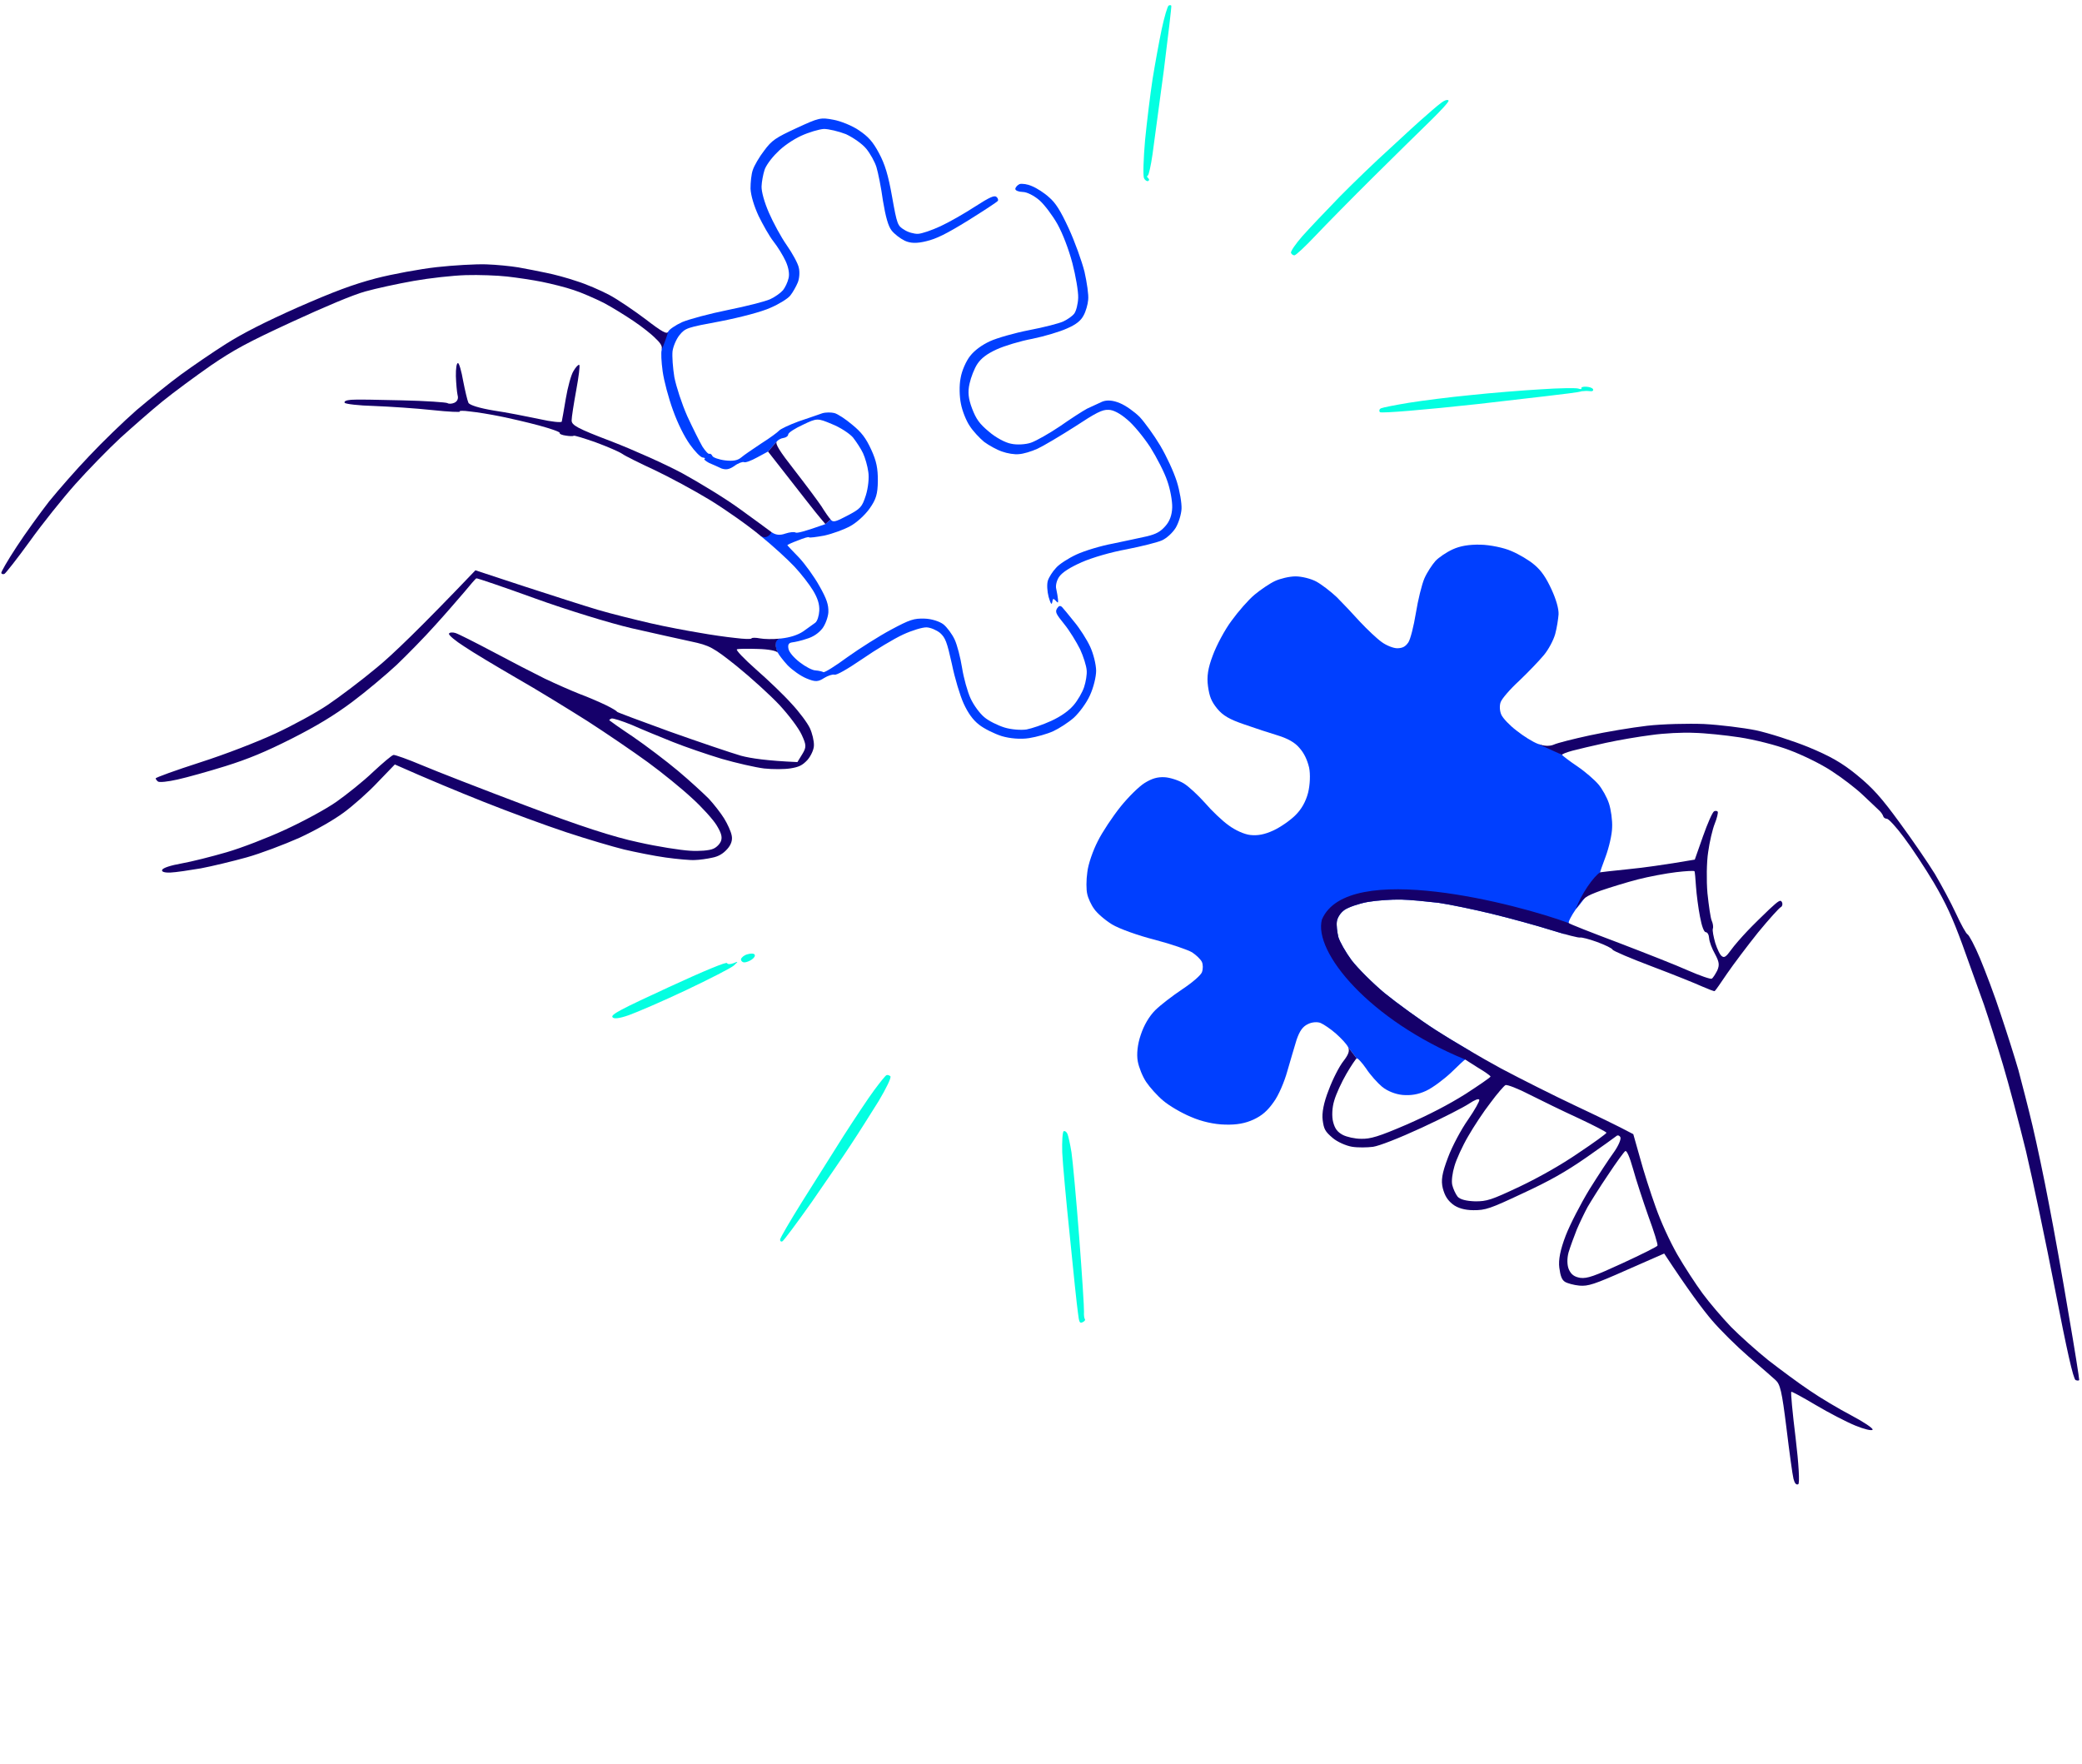 <svg width="242" height="205" viewBox="0 0 242 205" fill="none" xmlns="http://www.w3.org/2000/svg">
<path d="M133.968 9.193C134.248 7.462 134.729 4.82 135.025 3.408C135.336 1.956 135.707 0.706 135.842 0.644C135.977 0.582 136.11 0.586 136.147 0.667C136.184 0.748 135.786 4.136 135.274 8.198C134.722 12.245 134.134 16.637 133.959 17.96C133.773 19.256 133.526 20.351 133.418 20.4C133.283 20.462 133.306 20.583 133.462 20.707C133.617 20.832 133.586 20.977 133.451 21.039C133.317 21.101 133.082 20.948 132.97 20.705C132.846 20.436 132.908 18.445 133.095 16.299C133.308 14.14 133.7 10.951 133.968 9.193Z" fill="#04FFE1"/>
<path d="M161.558 17.255C163.09 15.828 165.019 14.055 165.865 13.338C166.698 12.594 167.571 11.864 167.841 11.739C168.071 11.6 168.324 11.582 168.373 11.689C168.436 11.824 167.474 12.857 166.281 14.028C165.062 15.212 162.047 18.173 159.58 20.62C157.112 23.067 154.108 26.121 152.899 27.398C151.69 28.676 150.595 29.704 150.45 29.673C150.29 29.681 150.135 29.557 150.06 29.395C149.986 29.233 150.57 28.375 151.383 27.444C152.181 26.552 154.16 24.462 155.779 22.799C157.384 21.176 159.986 18.667 161.558 17.255Z" fill="#04FFE1"/>
<path d="M171.801 46.958C165.67 47.63 160.569 48.055 160.401 47.903L160.413 47.93C160.272 47.766 160.306 47.555 160.521 47.455C160.737 47.356 162.207 47.07 163.756 46.813C165.278 46.568 168.519 46.151 170.93 45.921C173.329 45.664 177.018 45.367 179.121 45.247C181.211 45.1 183.164 45.081 183.427 45.156C183.703 45.257 183.89 45.237 183.813 45.141C183.751 45.007 184.006 44.922 184.377 44.946C184.748 44.971 185.09 45.075 185.165 45.237C185.239 45.398 185.09 45.5 184.879 45.467C184.64 45.446 184.335 45.423 184.215 45.446C184.056 45.454 183.935 45.477 183.896 45.463C183.842 45.488 183.601 45.533 183.361 45.579C183.133 45.651 177.92 46.259 171.801 46.958Z" fill="#04FFE1"/>
<path d="M73.077 117.994C71.922 118.397 71.323 118.444 71.184 118.214C71.008 117.903 72.142 117.314 77.695 114.751C81.981 112.773 84.43 111.774 84.504 111.936C84.579 112.097 84.898 112.081 85.261 111.946C85.84 111.712 85.84 111.712 85.292 112.226C84.965 112.508 82.481 113.785 79.744 115.081C77.007 116.377 74.004 117.665 73.077 117.994Z" fill="#04FFE1"/>
<path d="M86.526 111.853C86.3 111.859 86.12 111.681 86.126 111.481C86.172 111.297 86.472 111.027 86.847 110.92C87.25 110.799 87.609 110.797 87.71 110.946C87.812 111.096 87.658 111.33 87.387 111.521C87.142 111.699 86.725 111.859 86.526 111.853Z" fill="#04FFE1"/>
<path d="M98.036 132.044C99.349 130 100.952 127.593 101.617 126.697C102.283 125.801 102.905 125.023 103.04 124.961C103.147 124.912 103.332 124.957 103.487 125.082C103.643 125.206 103.019 126.475 102.136 127.962L102.105 128.011C101.182 129.484 99.791 131.702 98.951 132.963C98.113 134.265 96.013 137.295 94.329 139.739C92.606 142.169 91.094 144.208 90.932 144.282C90.798 144.345 90.667 144.274 90.673 144.075C90.68 143.876 91.816 141.945 93.186 139.743C94.542 137.581 96.736 134.116 98.036 132.044Z" fill="#04FFE1"/>
<path d="M124.357 143.733C123.928 139.615 123.522 135.192 123.468 133.942C123.428 132.652 123.503 131.538 123.638 131.476C123.773 131.414 123.968 131.553 124.067 131.769C124.167 131.984 124.388 132.961 124.544 133.935C124.687 134.883 125.093 139.306 125.434 143.726C125.774 148.147 126.022 152.087 125.998 152.458C125.973 152.829 126.014 153.202 126.103 153.325C126.18 153.42 126.056 153.576 125.84 153.675C125.49 153.837 125.427 153.702 125.291 152.556C125.181 151.821 124.76 147.863 124.357 143.733Z" fill="#04FFE1"/>
<path d="M118.866 22.31C118.402 22.296 118.008 22.151 118.014 21.951C118.047 21.74 118.267 21.508 118.509 21.396C118.765 21.311 119.426 21.398 119.963 21.64C120.527 21.871 121.412 22.443 121.929 22.924C122.679 23.558 123.25 24.44 124.22 26.542C124.917 28.052 125.736 30.322 126.055 31.581C126.335 32.825 126.555 34.293 126.484 34.849C126.441 35.392 126.202 36.221 125.949 36.665C125.638 37.266 125.093 37.714 124.029 38.172C123.221 38.546 121.41 39.087 120.007 39.375C118.59 39.636 116.726 40.203 115.837 40.613C114.705 41.136 114.052 41.633 113.606 42.297C113.257 42.817 112.853 43.854 112.698 44.58C112.467 45.569 112.563 46.342 112.98 47.458C113.459 48.708 113.84 49.251 114.954 50.176C115.717 50.837 116.853 51.458 117.527 51.572C118.186 51.725 119.237 51.665 119.855 51.445C120.473 51.225 122.001 50.356 123.223 49.531C124.458 48.666 125.868 47.754 126.368 47.491L128.12 46.682C128.672 46.46 129.387 46.523 130.161 46.852C130.843 47.126 131.869 47.862 132.475 48.465C133.066 49.108 134.136 50.576 134.855 51.781C135.624 53.093 136.396 54.765 136.783 55.959C137.134 57.072 137.368 58.501 137.335 59.138C137.302 59.774 137.005 60.761 136.655 61.348C136.278 61.947 135.608 62.551 135.069 62.8C134.557 63.036 132.709 63.496 130.971 63.84C129.101 64.18 126.97 64.805 125.744 65.338C124.37 65.95 123.503 66.503 123.142 66.996C122.837 67.399 122.657 68.07 122.777 68.473C122.87 68.887 122.959 69.435 122.978 69.688C123.005 70.1 122.978 70.113 122.709 69.812C122.412 69.524 122.385 69.536 122.304 69.999C122.24 70.355 122.126 70.179 121.885 69.375C121.719 68.732 121.666 67.907 121.798 67.486C121.916 67.104 122.35 66.414 122.748 66.001C123.107 65.574 124.191 64.877 125.134 64.442C126.051 64.019 127.942 63.44 129.358 63.179C130.762 62.891 132.514 62.507 133.317 62.333C134.374 62.074 134.874 61.81 135.452 61.151C135.957 60.591 136.223 59.869 136.251 58.984C136.273 58.254 136.025 56.865 135.682 55.911C135.355 54.918 134.453 53.176 133.706 51.984C132.933 50.804 131.73 49.332 131.005 48.752C130.19 48.049 129.366 47.611 128.821 47.634C128.118 47.599 127.403 47.962 124.921 49.597C123.227 50.674 121.305 51.822 120.604 52.146C119.876 52.482 118.924 52.758 118.445 52.782C117.952 52.847 117.066 52.7 116.475 52.482C115.858 52.276 114.931 51.756 114.385 51.354C113.855 50.912 113.083 50.091 112.716 49.508C112.31 48.911 111.854 47.781 111.694 46.939C111.52 46.137 111.482 44.781 111.655 43.949C111.787 43.103 112.301 41.95 112.758 41.38C113.27 40.719 114.126 40.095 115.07 39.659C115.878 39.286 117.929 38.699 119.64 38.367C121.323 38.048 123.104 37.586 123.59 37.362C124.048 37.15 124.645 36.744 124.867 36.445C125.089 36.147 125.3 35.33 125.323 34.6C125.346 33.87 125.031 32.054 124.651 30.594C124.199 28.906 123.536 27.185 122.92 26.063C122.366 25.076 121.423 23.811 120.815 23.274C120.168 22.723 119.358 22.312 118.866 22.31Z" fill="#003FFF"/>
<path d="M76.915 40.659C76.813 40.935 76.871 42.052 77.023 43.159C77.174 44.267 77.722 46.303 78.223 47.673C78.785 49.245 79.548 50.757 80.197 51.667C80.77 52.482 81.439 53.154 81.678 53.175C81.916 53.195 82.02 53.278 81.885 53.34C81.777 53.39 82.037 53.597 82.428 53.809C82.835 53.981 83.49 54.267 83.87 54.452C84.409 54.628 84.769 54.56 85.367 54.153C85.802 53.821 86.312 53.651 86.47 53.709C86.613 53.807 87.312 53.55 88.014 53.16L89.271 52.482L90.277 51.331C90.416 51.136 90.781 50.935 91.06 50.904C91.367 50.86 91.612 50.682 91.618 50.483C91.651 50.272 92.41 49.79 93.327 49.367C94.959 48.582 95.025 48.584 96.69 49.286C97.648 49.662 98.728 50.373 99.139 50.837C99.535 51.341 100.08 52.169 100.317 52.681C100.553 53.193 100.841 54.172 100.926 54.852C101.038 55.52 100.908 56.724 100.642 57.566C100.2 58.947 100.022 59.127 98.496 59.93C97.105 60.67 96.81 60.741 96.543 60.374L95.942 60.913C93.443 61.804 92.614 61.991 92.471 61.894C92.327 61.796 91.794 61.846 91.284 62.016C90.64 62.248 90.15 62.18 89.669 61.846L88.394 62.271C89.806 63.418 91.562 65.027 92.334 65.848C93.105 66.669 94.075 67.921 94.492 68.612C95.035 69.505 95.266 70.217 95.228 70.986C95.197 71.556 95.004 72.201 94.76 72.379C94.542 72.545 93.903 73.003 93.36 73.385C92.709 73.816 91.824 74.094 90.797 74.208C89.817 74.22 90.141 75.33 90.426 75.883C90.526 76.099 91.023 76.752 91.55 77.327C92.103 77.889 93.078 78.583 93.76 78.857C94.77 79.274 95.089 79.257 95.794 78.801C96.228 78.535 96.765 78.353 96.989 78.413C97.225 78.5 98.442 77.808 100.234 76.588C101.795 75.508 103.92 74.233 104.972 73.748C106.023 73.263 107.23 72.902 107.694 72.916C108.159 72.931 108.853 73.231 109.268 73.563C109.888 74.127 110.06 74.571 110.643 77.179C110.977 78.824 111.603 80.889 112.013 81.778C112.523 82.884 113.083 83.671 113.797 84.225C114.367 84.681 115.557 85.276 116.438 85.556C117.386 85.838 118.644 85.944 119.619 85.789C120.473 85.656 121.746 85.297 122.42 84.986C123.094 84.675 124.179 83.978 124.807 83.427C125.45 82.836 126.296 81.693 126.681 80.829C127.094 79.952 127.413 78.66 127.409 77.942C127.393 77.198 127.098 75.993 126.712 75.158C126.339 74.349 125.504 73.034 124.85 72.257C124.224 71.467 123.571 70.689 123.443 70.552C123.223 70.36 123.076 70.395 122.866 70.72C122.628 71.125 122.727 71.34 123.712 72.553C124.313 73.29 125.122 74.617 125.547 75.467C125.933 76.302 126.271 77.389 126.308 77.895C126.36 78.361 126.213 79.247 126.007 79.865C125.802 80.482 125.255 81.422 124.786 81.965C124.235 82.612 123.324 83.261 122.192 83.784C121.222 84.231 119.92 84.669 119.318 84.783C118.678 84.882 117.525 84.793 116.762 84.557C115.959 84.306 114.9 83.781 114.408 83.354C113.877 82.913 113.177 81.961 112.816 81.179C112.455 80.397 112.013 78.803 111.825 77.615C111.636 76.427 111.257 74.967 110.97 74.347C110.672 73.7 110.073 72.898 109.658 72.566C109.204 72.22 108.283 71.925 107.487 71.9C106.226 71.861 105.77 72.006 103.568 73.186C102.204 73.914 99.927 75.357 98.5 76.375C97.086 77.42 95.84 78.191 95.709 78.121C95.579 78.05 95.17 77.945 94.799 77.92C94.44 77.922 93.617 77.484 92.956 76.972C92.243 76.418 91.73 75.805 91.649 75.417C91.546 74.909 91.685 74.714 92.085 74.66C92.365 74.629 93.14 74.467 93.758 74.248C94.509 74.032 95.133 73.613 95.589 73.043C95.935 72.589 96.255 71.722 96.286 71.152C96.313 70.289 96.095 69.605 95.239 68.104C94.648 67.036 93.565 65.541 92.858 64.788C92.124 64.048 91.533 63.405 91.521 63.378C91.496 63.324 92.035 63.075 92.734 62.818C93.42 62.534 93.997 62.366 94.034 62.447C94.071 62.528 94.872 62.42 95.807 62.25C96.756 62.041 98.127 61.539 98.83 61.149C99.587 60.734 100.53 59.874 101.086 59.094C101.837 58.029 102.015 57.423 102.036 55.909C102.042 54.435 101.882 53.593 101.26 52.245C100.638 50.898 100.14 50.245 99.039 49.347C98.289 48.712 97.352 48.099 96.982 48.007C96.613 47.916 95.989 47.91 95.587 48.03C95.197 48.177 93.949 48.59 92.821 48.98C91.732 49.384 90.708 49.857 90.542 50.064C90.391 50.232 89.493 50.908 88.504 51.528C87.527 52.175 86.482 52.886 86.155 53.168C85.732 53.527 85.184 53.616 84.284 53.508C83.556 53.419 82.887 53.172 82.812 53.011C82.725 52.822 82.569 52.698 82.462 52.747C82.327 52.809 81.981 52.413 81.651 51.912C81.336 51.37 80.535 49.778 79.888 48.376C79.231 46.881 78.613 44.976 78.383 43.84C78.205 42.745 78.113 41.413 78.171 40.831C78.242 40.275 78.601 39.423 78.974 38.956C79.664 38.115 79.839 38.067 83.753 37.339C86.092 36.881 88.57 36.228 89.567 35.767C90.55 35.346 91.566 34.714 91.857 34.351C92.147 33.988 92.526 33.323 92.728 32.837C92.914 32.392 92.978 31.61 92.848 31.114C92.757 30.633 92.116 29.458 91.442 28.493C90.781 27.556 89.852 25.827 89.368 24.709C88.835 23.484 88.502 22.265 88.52 21.668C88.537 21.137 88.697 20.278 88.858 19.779C88.993 19.291 89.673 18.356 90.331 17.726C90.99 17.029 92.157 16.229 93.101 15.793C93.99 15.383 95.197 15.022 95.769 14.987C96.327 14.991 97.501 15.267 98.34 15.598C99.178 15.996 100.231 16.72 100.692 17.292C101.14 17.838 101.681 18.798 101.874 19.428C102.067 20.058 102.423 21.823 102.628 23.33C102.942 25.213 103.24 26.285 103.636 26.789C103.956 27.198 104.617 27.71 105.166 27.979C105.834 28.292 106.591 28.303 107.675 28.031C108.826 27.761 110 27.187 112.519 25.632C114.321 24.506 115.88 23.492 115.978 23.349C116.061 23.245 115.988 23.017 115.833 22.893C115.6 22.673 115.076 22.883 113.313 24.023C112.107 24.809 110.321 25.829 109.324 26.289C108.3 26.762 107.145 27.164 106.693 27.177C106.241 27.189 105.529 26.994 105.1 26.702C104.331 26.239 104.269 26.105 103.692 22.872C103.24 20.334 102.867 19.1 102.164 17.79C101.449 16.453 100.922 15.878 99.829 15.14C99.062 14.611 97.698 14.064 96.879 13.919C95.373 13.633 95.199 13.68 92.584 14.887C90.131 16.019 89.71 16.312 88.823 17.506C88.269 18.219 87.666 19.25 87.504 19.75C87.33 20.222 87.233 21.215 87.237 21.933C87.278 22.731 87.639 23.938 88.174 25.097C88.686 26.136 89.428 27.461 89.901 28.06C90.374 28.659 91.007 29.675 91.317 30.349C91.666 31.104 91.788 31.865 91.653 32.352C91.56 32.788 91.261 33.416 91.013 33.727C90.737 34.05 90.071 34.521 89.532 34.77C88.966 35.031 86.743 35.599 84.618 36.025C82.493 36.45 80.081 37.105 79.287 37.439C78.505 37.799 77.759 38.307 77.672 38.544C77.244 39.161 76.966 40.047 76.915 40.659Z" fill="#003FFF"/>
<path d="M145.83 69.113C145.121 69.702 143.922 71.073 143.145 72.151C142.355 73.202 141.395 75.019 140.974 76.161C140.395 77.671 140.259 78.649 140.41 79.757C140.584 80.984 140.794 81.509 141.484 82.367C142.15 83.172 142.906 83.607 144.615 84.192C145.824 84.615 147.599 85.202 148.546 85.484C149.691 85.838 150.527 86.303 151.051 86.943C151.603 87.572 151.939 88.299 152.163 89.21C152.324 89.985 152.273 91.219 152.044 92.142C151.773 93.183 151.267 94.07 150.568 94.752C149.965 95.358 148.824 96.146 148.016 96.519C146.964 97.004 146.176 97.139 145.316 97.046C144.628 96.971 143.553 96.486 142.801 95.918C142.073 95.403 140.848 94.236 140.066 93.322C139.257 92.42 138.16 91.389 137.573 91.039C136.987 90.688 135.987 90.365 135.351 90.332C134.515 90.292 133.885 90.485 133.045 91.003C132.408 91.395 131.148 92.631 130.235 93.772C129.323 94.912 128.124 96.708 127.6 97.767C127.048 98.839 126.48 100.442 126.385 101.369C126.25 102.281 126.254 103.424 126.372 103.892C126.464 104.373 126.837 105.182 127.181 105.644C127.498 106.119 128.429 106.932 129.25 107.436C130.072 107.94 132.305 108.74 134.229 109.225C136.126 109.723 138.071 110.395 138.567 110.689C139.035 110.996 139.564 111.504 139.701 111.801C139.838 112.097 139.848 112.616 139.703 113.01C139.545 113.377 138.563 114.223 137.41 114.984C136.311 115.72 134.909 116.792 134.279 117.41C133.565 118.131 132.962 119.162 132.595 120.279C132.216 121.37 132.099 122.535 132.247 123.35C132.371 124.045 132.802 125.121 133.221 125.745C133.64 126.369 134.526 127.367 135.212 127.933C135.911 128.526 137.345 129.367 138.434 129.813C139.666 130.357 141.157 130.682 142.378 130.707C143.771 130.751 144.76 130.556 145.704 130.12C146.674 129.672 147.329 129.108 148.039 128.094C148.607 127.342 149.295 125.716 149.625 124.518C149.981 123.307 150.458 121.648 150.709 120.845C151.074 119.794 151.435 119.301 152.028 119.027C152.474 118.788 153.139 118.743 153.506 118.9C153.873 119.058 154.68 119.601 155.288 120.138C155.895 120.675 156.538 121.36 156.7 121.71L157.695 123.016C157.79 122.94 158.304 123.487 158.8 124.206C159.256 124.911 160.129 125.882 160.66 126.323C161.282 126.821 162.201 127.182 163.022 127.261C163.976 127.344 164.83 127.211 165.746 126.788C166.501 126.44 167.793 125.484 168.682 124.648C169.559 123.785 170.271 123.13 170.31 123.145L170.992 122.213C169.434 121.303 167.897 120.373 166.858 119.703C164.996 118.502 162.333 116.559 160.921 115.413C159.536 114.254 157.836 112.553 157.108 111.614C156.407 110.662 155.715 109.445 155.559 108.896C155.431 108.334 155.323 107.533 155.389 107.11C155.443 106.66 155.82 106.061 156.295 105.744C156.716 105.452 157.925 105.024 158.98 104.832C160.009 104.651 161.753 104.533 162.841 104.554C163.93 104.574 165.889 104.782 167.2 104.929C168.496 105.116 171.28 105.694 173.416 106.212C175.552 106.731 178.66 107.585 180.344 108.116C180.864 108.28 181.368 108.429 181.82 108.556L182.349 107.289C182.26 107.166 182.641 106.434 183.17 105.667C184.414 104.282 185.575 102.235 186 101.385C185.946 101.41 186.251 100.584 186.628 99.56L186.629 99.559C187.02 98.495 187.373 96.992 187.385 96.168C187.425 95.333 187.251 94.105 187.02 93.394C186.79 92.683 186.237 91.696 185.801 91.177C185.366 90.659 184.267 89.695 183.317 89.054C182.367 88.413 181.602 87.818 181.565 87.737C181.119 87.458 179.94 86.813 178.789 86.469C178.158 86.236 177.051 85.537 176.273 84.915C175.469 84.306 174.698 83.485 174.511 83.08C174.312 82.649 174.279 82.01 174.424 81.617C174.542 81.235 175.521 80.097 176.601 79.108C177.669 78.091 178.946 76.75 179.471 76.115C179.995 75.481 180.574 74.397 180.769 73.685C180.964 72.974 181.115 71.956 181.159 71.413C181.192 70.776 180.881 69.677 180.346 68.518C179.724 67.17 179.178 66.343 178.376 65.667C177.768 65.13 176.555 64.415 175.664 64.041C174.799 63.656 173.176 63.326 172.087 63.305C170.733 63.276 169.704 63.457 168.842 63.855C168.114 64.191 167.218 64.8 166.847 65.201C166.462 65.64 165.862 66.538 165.562 67.233C165.261 67.927 164.819 69.733 164.573 71.253C164.326 72.773 163.932 74.328 163.695 74.666C163.362 75.147 163.051 75.323 162.439 75.344C161.987 75.357 161.147 75.025 160.602 74.623C160.017 74.206 158.908 73.148 158.072 72.259C157.263 71.357 156.055 70.084 155.385 69.412C154.688 68.752 153.624 67.936 153.011 67.598C152.397 67.26 151.29 66.986 150.572 66.99C149.855 66.994 148.797 67.253 148.204 67.527C147.611 67.801 146.539 68.525 145.83 69.113Z" fill="#003FFF"/>
<path d="M181.565 87.737C181.528 87.656 182.052 87.447 182.749 87.256C183.419 87.078 185.159 86.667 186.643 86.342C188.128 86.016 190.492 85.612 191.945 85.432C193.386 85.224 195.621 85.108 196.895 85.174C198.182 85.201 200.552 85.448 202.205 85.699C203.857 85.95 206.441 86.589 207.951 87.167C209.487 87.733 211.724 88.826 212.908 89.62C214.119 90.402 215.741 91.648 216.502 92.376C217.263 93.103 218.115 93.887 218.36 94.134C218.631 94.368 218.847 94.694 218.895 94.868C218.942 95.042 219.125 95.154 219.324 95.16C219.523 95.167 220.435 96.151 221.314 97.348C222.233 98.559 223.78 100.919 224.79 102.611C226.189 105.005 226.936 106.623 228.086 109.754C228.893 111.997 230.017 115.141 230.604 116.766C231.164 118.404 232.155 121.544 232.816 123.756C233.478 125.969 234.678 130.483 235.491 133.802C236.277 137.134 237.815 144.435 238.902 150.048C240.206 156.771 240.986 160.302 241.262 160.403C241.459 160.476 241.658 160.482 241.674 160.376C241.691 160.271 241.16 156.853 240.451 152.767C239.769 148.667 238.74 142.897 238.156 139.929C237.598 136.95 236.729 132.871 236.248 130.837C235.767 128.803 235.02 125.911 234.616 124.397C234.185 122.896 233.241 119.931 232.536 117.836C231.858 115.73 230.741 112.812 230.135 111.359C229.53 109.905 228.864 108.676 228.694 108.591C228.536 108.532 227.933 107.438 227.348 106.171C226.764 104.904 225.658 102.863 224.902 101.578C224.118 100.305 222.301 97.644 220.81 95.619C218.671 92.683 217.669 91.575 215.83 90.07C214.094 88.647 212.684 87.86 210.18 86.825C208.33 86.076 205.607 85.208 204.117 84.882C202.638 84.584 199.899 84.246 198.056 84.148C196.225 84.078 193.247 84.144 191.447 84.353C189.648 84.563 186.643 85.067 184.771 85.473C182.898 85.879 181.024 86.352 180.62 86.539C180.161 86.75 179.431 86.728 178.789 86.468L181.565 87.737Z" fill="#15006A"/>
<path fill-rule="evenodd" clip-rule="evenodd" d="M156.7 121.71C156.899 122.141 156.739 122.574 156.144 123.34C155.688 123.91 154.91 125.413 154.446 126.674C153.855 128.156 153.631 129.371 153.739 130.172C153.878 131.252 154.029 131.509 154.896 132.254C155.439 132.722 156.461 133.166 157.135 133.28C157.809 133.394 158.912 133.375 159.592 133.29C160.326 133.18 162.572 132.308 165.268 131.063C167.72 129.931 170.178 128.666 170.775 128.26C171.426 127.829 171.87 127.657 171.944 127.818C172.006 127.953 171.415 129.011 170.65 130.116C169.858 131.233 168.786 133.232 168.307 134.532C167.598 136.396 167.48 137.203 167.704 138.113C167.93 138.957 168.233 139.471 168.855 139.969C169.412 140.398 170.215 140.649 171.264 140.655C172.672 140.66 173.182 140.49 176.97 138.708C180.097 137.265 181.963 136.208 184.367 134.543C186.146 133.297 187.722 132.177 187.885 132.036C188.022 131.907 188.246 131.967 188.346 132.183C188.445 132.399 188.116 133.172 187.601 133.9C187.06 134.64 185.791 136.566 184.756 138.221C183.734 139.903 182.49 142.308 181.984 143.621C181.362 145.248 181.126 146.436 181.244 147.33C181.373 148.317 181.545 148.761 181.91 148.985C182.183 149.153 182.934 149.362 183.583 149.422C184.603 149.507 185.314 149.277 189.086 147.602L193.436 145.692C196.302 150.059 197.973 152.263 198.972 153.436C199.972 154.61 201.892 156.503 203.25 157.675L203.621 157.995C204.856 159.06 206.05 160.089 206.367 160.389C206.922 160.884 207.111 161.648 207.652 166.008C207.99 168.795 208.347 171.41 208.465 171.878C208.599 172.405 208.783 172.614 209.017 172.507C209.205 172.419 209.077 170.157 208.708 167.09C208.347 164.183 208.129 161.799 208.21 161.762C208.291 161.724 209.558 162.415 211.044 163.298C212.531 164.181 214.596 165.255 215.646 165.687C216.655 166.103 217.578 166.332 217.663 166.162C217.721 166.004 216.628 165.266 215.204 164.517C213.779 163.769 211.575 162.464 210.327 161.602C209.052 160.752 206.91 159.157 205.535 158.091C204.187 157.013 202.236 155.265 201.193 154.21C200.177 153.142 198.69 151.409 197.9 150.335C197.11 149.26 195.779 147.226 194.96 145.806C194.079 144.251 193.059 142.04 192.437 140.268C191.85 138.642 191.027 136.079 190.622 134.565L189.845 131.818C187.977 130.817 185.463 129.622 183.081 128.498C180.699 127.375 176.827 125.434 174.488 124.192C172.176 122.937 168.72 120.903 166.858 119.703C164.996 118.502 162.333 116.559 160.921 115.413C159.536 114.253 157.836 112.553 157.108 111.614C156.407 110.662 155.715 109.445 155.559 108.896C155.431 108.334 155.323 107.533 155.389 107.11C155.443 106.66 155.821 106.061 156.295 105.744C156.716 105.451 157.925 105.024 158.981 104.831C160.009 104.651 161.753 104.533 162.841 104.554C163.93 104.574 165.889 104.782 167.2 104.929C168.496 105.116 171.281 105.694 173.416 106.212C175.552 106.731 178.66 107.585 180.344 108.116C182.028 108.647 183.543 109.026 183.678 108.964C183.825 108.929 184.709 109.142 185.615 109.476C186.56 109.824 187.359 110.208 187.433 110.37C187.508 110.531 189.579 111.406 192.034 112.333C194.489 113.26 197.1 114.311 197.846 114.654C198.58 114.969 199.223 115.228 199.304 115.191C199.385 115.153 200.011 114.243 200.749 113.15C201.473 112.097 203.094 109.943 204.339 108.387C205.595 106.859 206.806 105.516 206.995 105.428C207.156 105.354 207.231 105.09 207.132 104.875C206.97 104.524 206.767 104.651 205.645 105.692C204.919 106.386 203.768 107.506 203.109 108.203C202.45 108.9 201.568 109.895 201.193 110.428C200.637 111.207 200.407 111.346 200.148 111.139C199.926 111.012 199.603 110.312 199.373 109.6C199.169 108.877 199.02 108.128 199.093 107.931C199.165 107.734 199.099 107.307 198.962 107.011C198.825 106.714 198.618 105.273 198.464 103.807C198.338 102.329 198.365 100.191 198.547 99.028C198.703 97.877 199.055 96.374 199.314 95.731C199.574 95.088 199.713 94.468 199.663 94.36C199.601 94.225 199.401 94.219 199.24 94.294C199.051 94.381 198.479 95.691 197.954 97.176L196.992 99.909C193.359 100.539 190.892 100.861 189.173 101.033C187.454 101.205 186.027 101.373 186 101.385C185.278 101.798 183.72 104.01 183.17 105.667C184.049 104.313 184.225 104.199 186.067 103.513C187.168 103.135 189.086 102.544 190.371 102.212C191.657 101.881 193.674 101.505 194.821 101.369C195.968 101.232 196.926 101.182 196.963 101.263C197 101.344 197.081 102.156 197.133 103.048C197.197 103.967 197.401 105.54 197.595 106.529C197.811 107.705 198.07 108.338 198.269 108.344C198.468 108.35 198.632 108.634 198.659 109.047C198.686 109.459 198.993 110.266 199.333 110.861C199.822 111.78 199.891 112.14 199.605 112.796C199.379 113.227 199.099 113.683 198.964 113.745C198.842 113.834 197.593 113.397 196.244 112.81C194.921 112.211 191.246 110.768 188.149 109.582C185.024 108.408 182.426 107.384 182.349 107.288C176.526 105.128 156.646 99.873 153.653 106.874C152.64 110.645 159.178 118.577 170.31 123.145C170.323 123.172 171.001 123.578 171.795 124.094C172.604 124.571 173.24 125.029 173.25 125.123C173.234 125.228 171.917 126.13 170.331 127.157C168.38 128.384 166.111 129.562 163.472 130.715C160.254 132.102 159.275 132.39 158.213 132.357C157.496 132.361 156.546 132.146 156.076 131.905C155.462 131.567 155.167 131.213 154.954 130.396C154.788 129.753 154.834 128.718 155.084 127.916C155.294 127.165 155.949 125.751 156.496 124.812C157.044 123.872 157.587 123.066 157.695 123.016L156.7 121.71ZM170.642 132.081C171.274 130.972 172.446 129.189 173.248 128.165C174.011 127.126 174.824 126.195 174.986 126.12C175.175 126.033 176.448 126.524 177.781 127.217C179.102 127.883 181.679 129.145 183.46 129.958C185.254 130.798 186.718 131.561 186.728 131.654C186.712 131.76 185.244 132.83 183.467 134.01C181.457 135.395 178.861 136.855 176.61 137.927C173.36 139.459 172.823 139.641 171.442 139.625C170.447 139.594 169.709 139.411 169.427 139.084C169.184 138.771 168.911 138.178 168.805 137.736C168.687 137.267 168.824 136.289 169.06 135.526C169.269 134.775 169.983 133.203 170.642 132.081ZM184.532 140.286C184.897 139.66 185.947 137.966 186.921 136.535C187.883 135.078 188.785 133.844 188.92 133.782C189.082 133.707 189.418 134.435 189.824 135.882C190.158 137.101 190.971 139.571 191.593 141.344C192.242 143.104 192.725 144.647 192.654 144.777C192.611 144.896 190.776 145.808 188.592 146.816C185.277 148.346 184.485 148.613 183.691 148.522C183.017 148.408 182.639 148.157 182.366 147.564C182.142 147.079 182.127 146.268 182.322 145.557C182.529 144.873 182.965 143.691 183.282 142.891C183.612 142.117 184.18 140.939 184.532 140.286Z" fill="#15006A"/>
<path d="M89.271 52.482C93.435 57.819 94.942 59.739 95.288 60.135L95.942 60.913L96.543 60.373C96.35 60.168 95.867 59.476 95.475 58.839C95.056 58.215 93.679 56.365 92.39 54.705C90.563 52.376 90.109 51.605 90.277 51.331L89.271 52.482Z" fill="#15006A"/>
<path d="M26.274 39.966C24.729 40.941 22.394 42.542 21.048 43.522C19.703 44.503 17.372 46.396 15.844 47.69C14.355 48.998 11.89 51.379 10.378 52.992C8.854 54.578 6.76 56.984 5.696 58.292C4.672 59.615 2.951 61.979 1.918 63.567C0.9 65.116 0.1 66.499 0.15 66.607C0.212 66.742 0.384 66.76 0.519 66.698C0.653 66.636 1.995 64.938 3.453 62.924C4.883 60.923 7.289 57.917 8.775 56.25C10.262 54.583 12.595 52.198 13.99 50.9C15.398 49.629 17.584 47.705 18.892 46.643C20.2 45.581 22.715 43.734 24.495 42.488C27.182 40.659 28.749 39.804 33.925 37.416C37.726 35.662 41.01 34.276 42.43 33.883C43.703 33.524 46.231 32.978 48.075 32.651C49.918 32.323 52.624 32.023 54.139 31.977C55.655 31.931 57.818 32.012 58.956 32.141C60.095 32.269 61.919 32.539 63.002 32.759C64.084 32.978 65.745 33.389 66.678 33.71C67.599 34.005 69.158 34.691 70.178 35.201C71.171 35.724 72.735 36.702 73.684 37.343C74.634 37.984 75.762 38.869 76.212 39.348C76.844 39.939 76.994 40.263 76.915 40.659C77.075 40.269 77.451 39.3 77.672 38.544C77.541 38.898 76.927 38.56 75.047 37.107C73.697 36.095 71.785 34.786 70.792 34.264C69.799 33.742 68.121 33.012 67.055 32.686C66.004 32.321 64.397 31.886 63.499 31.712C62.616 31.516 61.21 31.255 60.343 31.094L60.265 31.079C59.379 30.932 57.698 30.76 56.503 30.723C55.309 30.685 52.727 30.83 50.768 31.048C48.809 31.266 45.615 31.857 43.687 32.354C41.035 33.055 38.831 33.876 34.615 35.724C30.763 37.437 28.198 38.751 26.274 39.966Z" fill="#15006A"/>
<path d="M89.669 61.846C89.306 61.556 87.643 60.361 85.968 59.14C84.293 57.919 81.294 56.098 79.322 55.014C77.323 53.942 73.616 52.285 71.07 51.302C67.066 49.782 66.44 49.417 66.444 48.859C66.442 48.501 66.691 46.914 66.979 45.343C67.267 43.771 67.441 42.448 67.323 42.405C67.205 42.361 66.902 42.697 66.649 43.141C66.384 43.557 65.994 44.98 65.766 46.328C65.552 47.636 65.328 48.851 65.297 48.996C65.266 49.141 64.101 49.025 62.676 48.702C61.264 48.405 58.888 47.933 57.38 47.713C55.715 47.435 54.571 47.08 54.446 46.811C54.322 46.541 54.053 45.391 53.835 44.281C53.644 43.159 53.368 42.208 53.236 42.203C53.063 42.185 52.976 42.846 52.989 43.723C53.016 44.561 53.105 45.534 53.186 45.921C53.306 46.324 53.163 46.651 52.812 46.813C52.516 46.95 52.157 46.952 52.014 46.854C51.871 46.757 49.472 46.589 46.698 46.529C43.95 46.456 41.282 46.413 40.815 46.465C40.229 46.517 39.977 46.633 40.06 46.813C40.123 46.948 41.684 47.143 43.502 47.186C45.333 47.257 48.369 47.458 50.262 47.663C52.155 47.868 53.588 47.926 53.445 47.829C53.302 47.731 53.847 47.709 54.654 47.827C55.475 47.906 57.034 48.167 58.117 48.387C59.199 48.606 61.243 49.069 62.626 49.444C64.01 49.819 65.1 50.199 65.057 50.317C65.013 50.435 65.341 50.578 65.791 50.632C66.214 50.699 66.612 50.711 66.68 50.647C66.749 50.583 67.893 50.937 69.26 51.418C70.599 51.912 71.988 52.513 72.326 52.749C72.625 52.971 74.325 53.821 76.028 54.605C77.742 55.416 80.656 56.981 82.52 58.115C84.344 59.235 87.009 61.112 88.394 62.271C89.085 62.697 89.532 62.165 89.669 61.846Z" fill="#15006A"/>
<path d="M90.662 74.223C89.82 74.311 88.816 74.288 88.34 74.198C87.838 74.102 87.413 74.102 87.357 74.194C87.314 74.312 86.478 74.272 85.472 74.148C84.479 74.05 82.588 73.779 81.267 73.538C79.959 73.325 77.384 72.846 75.59 72.431C73.796 72.016 71.028 71.332 69.475 70.872C67.922 70.412 64.082 69.176 60.966 68.162L55.259 66.283C48.846 73.003 45.559 76.155 43.801 77.588C42.055 79.048 39.484 80.987 38.114 81.913C36.743 82.84 34 84.335 31.978 85.268C29.849 86.251 26.245 87.653 23.226 88.621C20.408 89.529 18.11 90.361 18.094 90.467C18.104 90.56 18.206 90.709 18.361 90.834C18.517 90.958 19.516 90.856 20.64 90.599C21.737 90.355 24.229 89.662 26.201 89.046C28.83 88.225 30.863 87.385 33.886 85.859C36.801 84.383 38.846 83.145 40.913 81.602C42.518 80.404 44.85 78.444 46.109 77.275C47.355 76.079 49.358 74.042 50.542 72.711C51.739 71.407 53.269 69.621 53.972 68.807C54.662 67.965 55.282 67.254 55.363 67.216C55.444 67.179 58.506 68.218 62.158 69.541C65.849 70.878 70.914 72.431 73.407 73.014C75.926 73.584 79.026 74.279 80.332 74.558C82.47 75.01 82.901 75.237 85.649 77.434C87.268 78.747 89.516 80.783 90.609 81.946C91.726 83.163 92.823 84.619 93.184 85.401C93.731 86.587 93.75 86.84 93.246 87.661L92.686 88.573C89.184 88.424 87.254 88.138 86.134 87.837C85.002 87.51 81.282 86.251 77.84 85.028C74.425 83.792 71.655 82.749 71.709 82.724C71.75 82.672 71.203 82.336 70.483 81.982C69.724 81.613 68.335 81.011 67.35 80.648C66.392 80.273 64.584 79.473 63.327 78.876C62.058 78.251 59.352 76.852 57.314 75.765C55.236 74.664 53.275 73.673 52.933 73.57C52.591 73.466 52.245 73.495 52.186 73.652C52.128 73.81 52.931 74.486 53.947 75.129C54.948 75.811 57.7 77.451 60.022 78.799C62.371 80.134 66.073 82.415 68.287 83.813C70.475 85.223 73.622 87.367 75.298 88.588C76.973 89.809 79.279 91.688 80.428 92.76C81.603 93.819 82.887 95.254 83.279 95.891C83.81 96.757 83.967 97.241 83.82 97.701C83.716 98.043 83.304 98.495 82.887 98.655C82.456 98.854 81.257 98.949 80.21 98.877C79.136 98.817 76.426 98.4 74.197 97.892C71.333 97.284 67.375 96.005 61.074 93.616C56.085 91.733 50.664 89.625 49.039 88.936C47.413 88.248 45.929 87.723 45.742 87.744C45.555 87.765 44.477 88.688 43.355 89.728C42.246 90.796 40.285 92.356 39.076 93.208C37.786 94.097 35.273 95.453 33.143 96.436C31.095 97.382 28.043 98.562 26.34 99.053C24.611 99.557 22.268 100.148 21.119 100.351C19.85 100.577 18.938 100.867 18.851 101.104C18.751 101.313 19.106 101.444 19.811 101.413C20.422 101.392 22.011 101.149 23.346 100.925C24.669 100.675 27.051 100.098 28.646 99.656C30.241 99.215 32.996 98.172 34.788 97.378C36.782 96.457 38.771 95.31 39.967 94.431C41.041 93.641 42.831 92.063 43.903 90.914L45.893 88.851C49.719 90.552 53.234 92.003 56.159 93.17C59.085 94.338 63.419 95.934 65.811 96.726C68.204 97.519 71.232 98.41 72.523 98.729C73.842 99.036 76.007 99.476 77.369 99.665C78.731 99.853 80.268 99.994 80.774 99.957C81.292 99.947 82.213 99.816 82.775 99.687C83.496 99.55 84.038 99.235 84.533 98.68C84.987 98.176 85.164 97.637 85.047 97.102C84.956 96.621 84.558 95.758 84.166 95.121C83.774 94.485 82.982 93.477 82.391 92.834C81.786 92.231 80.185 90.746 78.8 89.587C77.415 88.428 75.053 86.641 73.57 85.625C72.061 84.621 70.84 83.746 70.827 83.719C70.802 83.665 70.898 83.589 71.059 83.514C71.221 83.439 72.299 83.792 73.467 84.267C74.62 84.781 76.757 85.658 78.201 86.234C79.644 86.811 82.207 87.688 83.878 88.192C85.576 88.683 87.805 89.191 88.811 89.316C89.844 89.428 91.212 89.417 91.88 89.305C92.854 89.15 93.258 88.963 93.85 88.331C94.235 87.891 94.604 87.132 94.606 86.641C94.623 86.11 94.411 85.227 94.138 84.634C93.864 84.041 92.908 82.749 92.008 81.791C91.123 80.793 89.252 79.008 87.882 77.81C86.499 76.584 85.495 75.543 85.657 75.469C85.819 75.394 86.895 75.388 88.089 75.425C89.311 75.45 90.314 75.641 90.426 75.883C89.882 74.704 90.296 74.302 90.662 74.223Z" fill="#15006A"/>
</svg>
